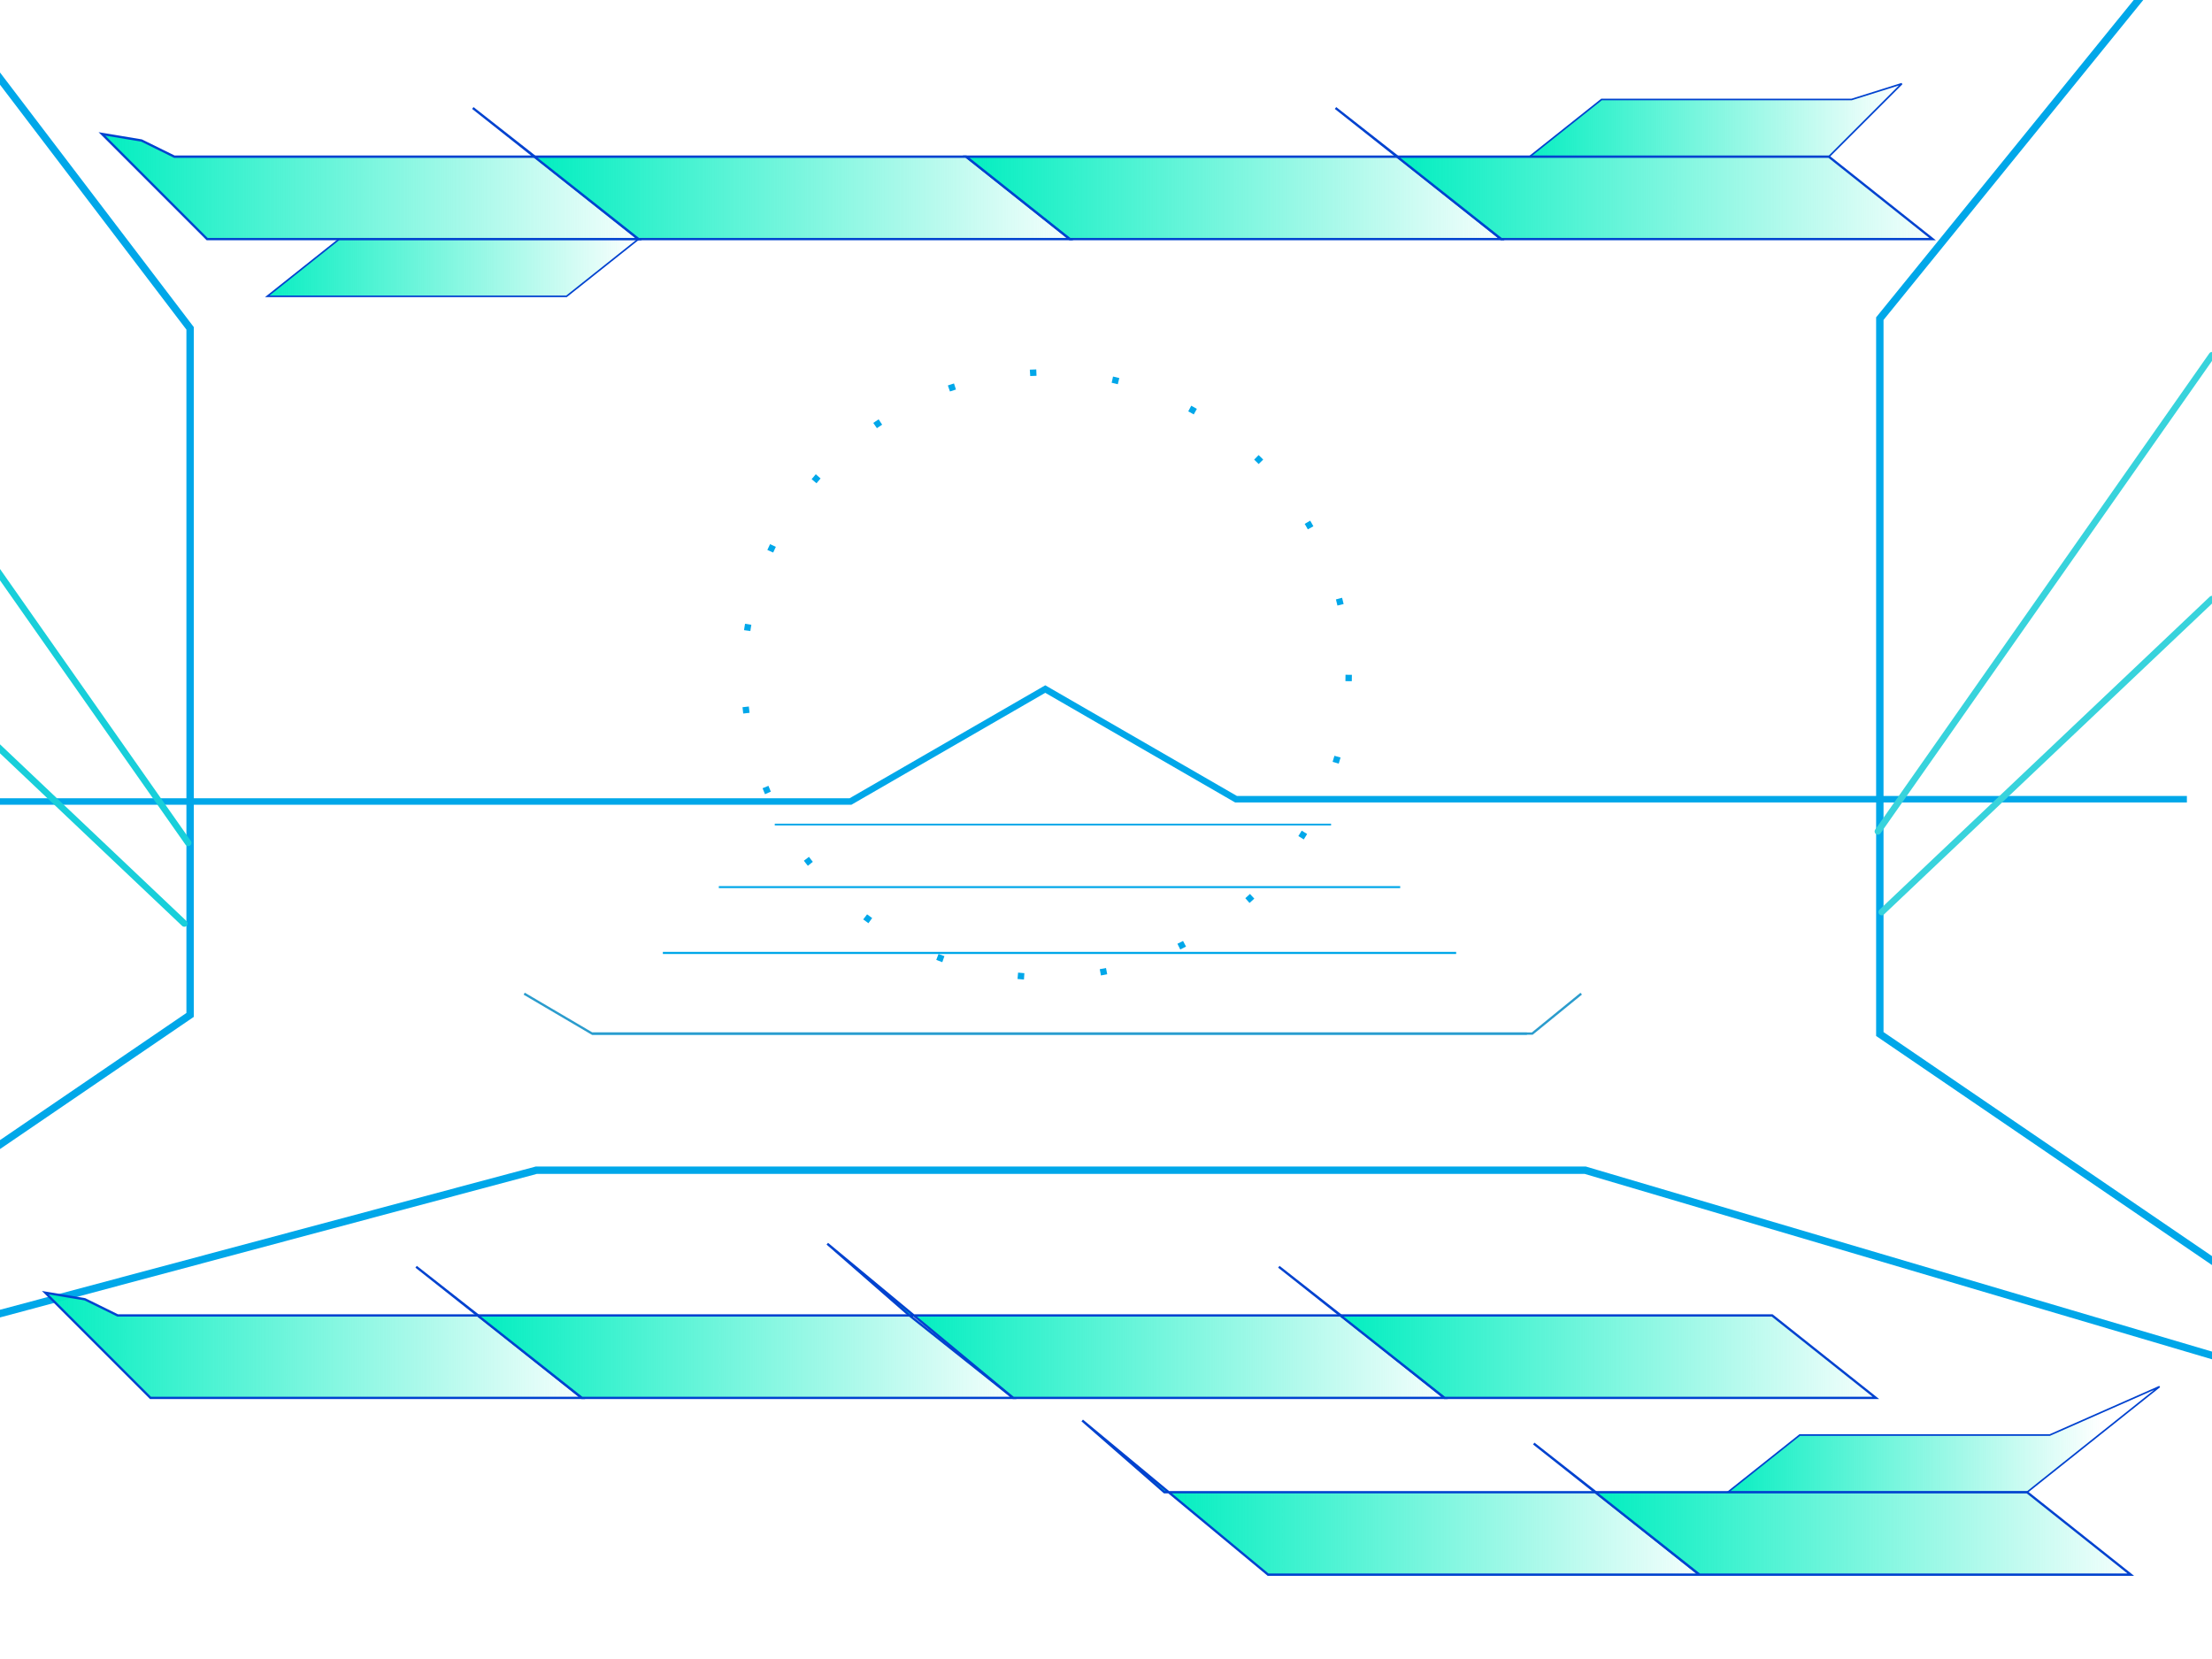 <?xml version="1.0" encoding="UTF-8" standalone="no"?>
<!-- Created with Inkscape (http://www.inkscape.org/) -->

<svg
   xmlns:dc="http://purl.org/dc/elements/1.1/"
   xmlns:cc="http://creativecommons.org/ns#"
   xmlns:rdf="http://www.w3.org/1999/02/22-rdf-syntax-ns#"
   xmlns:svg="http://www.w3.org/2000/svg"
   xmlns="http://www.w3.org/2000/svg"
   xmlns:xlink="http://www.w3.org/1999/xlink"
   xmlns:sodipodi="http://sodipodi.sourceforge.net/DTD/sodipodi-0.dtd"
   xmlns:inkscape="http://www.inkscape.org/namespaces/inkscape"
   width="960"
   height="720"
   viewBox="0 0 254 190.5"
   version="1.1"
   id="svg16"
   inkscape:version="0.92.3 (2405546, 2018-03-11)"
   sodipodi:docname="dessin.svg"
   inkscape:export-filename="/home/stratos-alpha/Bureau/FINAL/INTERFACES/INTERFACEIRONMAN/HUDIM5.png"
   inkscape:export-xdpi="96"
   inkscape:export-ydpi="96">
  <defs
     id="defs10">
    <linearGradient
       inkscape:collect="always"
       id="linearGradient1045">
      <stop
         style="stop-color:#00eec0;stop-opacity:1;"
         offset="0"
         id="stop1041" />
      <stop
         style="stop-color:#00eec0;stop-opacity:0;"
         offset="1"
         id="stop1043" />
    </linearGradient>
    <linearGradient
       inkscape:collect="always"
       id="linearGradient1021">
      <stop
         style="stop-color:#00eec0;stop-opacity:1;"
         offset="0"
         id="stop1017" />
      <stop
         style="stop-color:#00eec0;stop-opacity:0;"
         offset="1"
         id="stop1019" />
    </linearGradient>
    <linearGradient
       inkscape:collect="always"
       id="linearGradient840">
      <stop
         style="stop-color:#008080;stop-opacity:1;"
         offset="0"
         id="stop836" />
      <stop
         style="stop-color:#008080;stop-opacity:0;"
         offset="1"
         id="stop838" />
    </linearGradient>
    <linearGradient
       inkscape:collect="always"
       id="linearGradient832">
      <stop
         style="stop-color:#0030f1;stop-opacity:1;"
         offset="0"
         id="stop828" />
      <stop
         style="stop-color:#0030f1;stop-opacity:0;"
         offset="1"
         id="stop830" />
    </linearGradient>
    <linearGradient
       inkscape:collect="always"
       xlink:href="#linearGradient832"
       id="linearGradient834"
       x1="55.994"
       y1="224.41"
       x2="182.731"
       y2="224.41"
       gradientUnits="userSpaceOnUse" />
    <linearGradient
       inkscape:collect="always"
       xlink:href="#linearGradient840"
       id="linearGradient842"
       x1="55.994"
       y1="224.41"
       x2="182.731"
       y2="224.41"
       gradientUnits="userSpaceOnUse" />
    <linearGradient
       inkscape:collect="always"
       xlink:href="#linearGradient1021"
       id="linearGradient1031"
       x1="123.846"
       y1="82.901"
       x2="188.434"
       y2="82.901"
       gradientUnits="userSpaceOnUse"
       gradientTransform="translate(-118.968,178.074)" />
    <linearGradient
       inkscape:collect="always"
       xlink:href="#linearGradient1045"
       id="linearGradient1047"
       x1="27.958"
       y1="83.846"
       x2="92.546"
       y2="83.846"
       gradientUnits="userSpaceOnUse"
       gradientTransform="matrix(0.694,0,0,0.694,154.401,62.13)" />
    <linearGradient
       inkscape:collect="always"
       xlink:href="#linearGradient1045"
       id="linearGradient1047-67"
       x1="27.958"
       y1="83.846"
       x2="92.546"
       y2="83.846"
       gradientUnits="userSpaceOnUse"
       gradientTransform="matrix(0.694,0,0,0.694,177.162,215.488)" />
    <linearGradient
       inkscape:collect="always"
       xlink:href="#linearGradient1045"
       id="linearGradient1047-2"
       x1="27.958"
       y1="83.846"
       x2="92.546"
       y2="83.846"
       gradientUnits="userSpaceOnUse"
       gradientTransform="matrix(0.694,0,0,0.694,9.452,78.163)" />
    <linearGradient
       inkscape:collect="always"
       xlink:href="#linearGradient1045"
       id="linearGradient1031-6"
       x1="123.846"
       y1="82.901"
       x2="188.434"
       y2="82.901"
       gradientUnits="userSpaceOnUse"
       gradientTransform="translate(-69.437,178.074)" />
    <linearGradient
       inkscape:collect="always"
       xlink:href="#linearGradient1045"
       id="linearGradient1031-6-9"
       x1="123.846"
       y1="82.901"
       x2="188.434"
       y2="82.901"
       gradientUnits="userSpaceOnUse"
       gradientTransform="translate(-19.905,178.074)" />
    <linearGradient
       inkscape:collect="always"
       xlink:href="#linearGradient1045"
       id="linearGradient1031-6-3"
       x1="123.846"
       y1="82.901"
       x2="188.434"
       y2="82.901"
       gradientUnits="userSpaceOnUse"
       gradientTransform="translate(29.626,178.074)" />
    <linearGradient
       inkscape:collect="always"
       xlink:href="#linearGradient1045"
       id="linearGradient1031-6-3-2"
       x1="123.846"
       y1="82.901"
       x2="188.434"
       y2="82.901"
       gradientUnits="userSpaceOnUse"
       gradientTransform="translate(58.898,198.374)" />
    <linearGradient
       inkscape:collect="always"
       xlink:href="#linearGradient1045"
       id="linearGradient1031-6-9-9"
       x1="123.846"
       y1="82.901"
       x2="188.434"
       y2="82.901"
       gradientUnits="userSpaceOnUse"
       gradientTransform="translate(9.366,198.374)" />
    <linearGradient
       inkscape:collect="always"
       xlink:href="#linearGradient1045"
       id="linearGradient1031-6-5"
       x1="123.846"
       y1="82.901"
       x2="188.434"
       y2="82.901"
       gradientUnits="userSpaceOnUse"
       gradientTransform="translate(-62.927,45.016)" />
    <linearGradient
       inkscape:collect="always"
       xlink:href="#linearGradient1045"
       id="linearGradient1031-4"
       x1="123.846"
       y1="82.901"
       x2="188.434"
       y2="82.901"
       gradientUnits="userSpaceOnUse"
       gradientTransform="translate(-112.458,45.016)" />
    <linearGradient
       inkscape:collect="always"
       xlink:href="#linearGradient1045"
       id="linearGradient1031-6-5-7"
       x1="123.846"
       y1="82.901"
       x2="188.434"
       y2="82.901"
       gradientUnits="userSpaceOnUse"
       gradientTransform="translate(36.136,45.016)" />
    <linearGradient
       inkscape:collect="always"
       xlink:href="#linearGradient1045"
       id="linearGradient1031-4-2"
       x1="123.846"
       y1="82.901"
       x2="188.434"
       y2="82.901"
       gradientUnits="userSpaceOnUse"
       gradientTransform="translate(-13.395,45.016)" />
  </defs>
  <sodipodi:namedview
     id="base"
     pagecolor="#ffffff"
     bordercolor="#666666"
     borderopacity="1.0"
     inkscape:pageopacity="0.0"
     inkscape:pageshadow="2"
     inkscape:zoom="0.8"
     inkscape:cx="438.45827"
     inkscape:cy="391.51491"
     inkscape:document-units="mm"
     inkscape:current-layer="layer1"
     showgrid="false"
     units="px"
     inkscape:window-width="1533"
     inkscape:window-height="845"
     inkscape:window-x="67"
     inkscape:window-y="27"
     inkscape:window-maximized="1" />
  <g
     inkscape:label="Calque 1"
     inkscape:groupmode="layer"
     id="layer1"
     transform="translate(0,-106.5)">
    <path
       style="fill:none;stroke:#00a7e9;stroke-width:0.85;stroke-linecap:butt;stroke-linejoin:miter;stroke-opacity:1;stroke-miterlimit:4;stroke-dasharray:none"
       d="M -22.604,263.382 61.586,240.872 H 182.024 l 85.067,25.14"
       id="path844"
       inkscape:connector-curvature="0" />
    <path
       style="fill:none;fill-opacity:1;stroke:#00a7e9;stroke-width:0.85;stroke-linecap:butt;stroke-linejoin:miter;stroke-opacity:1;stroke-miterlimit:4;stroke-dasharray:none"
       d="m -18.511,91.202 40.341,53.003 v 78.836 l -50.572,34.494"
       id="path848"
       inkscape:connector-curvature="0"
       sodipodi:nodetypes="cccc" />
    <path
       style="fill:none;stroke:#00a7e9;stroke-width:0.85;stroke-linecap:butt;stroke-linejoin:miter;stroke-opacity:1;stroke-miterlimit:4;stroke-dasharray:none"
       d="m 256.198,93.395 -40.341,49.695 v 82.144 l 50.572,34.494"
       id="path848-3"
       inkscape:connector-curvature="0" />
    <path
       style="fill:none;stroke:#00a7e9;stroke-width:0.75;stroke-linecap:butt;stroke-linejoin:miter;stroke-opacity:1;stroke-miterlimit:4;stroke-dasharray:none"
       d="M -5.15,198.537 H 97.66 l 22.366,-12.913 21.908,12.649 h 109.184"
       id="path882"
       inkscape:connector-curvature="0" />
    <path
       style="fill:none;stroke:#00a7e9;stroke-width:0.265px;stroke-linecap:butt;stroke-linejoin:miter;stroke-opacity:1"
       d="M 67.988,225.185 H 175.334"
       id="path884"
       inkscape:connector-curvature="0" />
    <path
       style="fill:none;stroke:#00a7e9;stroke-width:0.244px;stroke-linecap:butt;stroke-linejoin:miter;stroke-opacity:1"
       d="m 76.115,215.924 h 91.092"
       id="path884-7"
       inkscape:connector-curvature="0" />
    <path
       style="fill:none;stroke:#00a7e9;stroke-width:0.226px;stroke-linecap:butt;stroke-linejoin:miter;stroke-opacity:1"
       d="M 82.541,208.365 H 160.782"
       id="path884-5"
       inkscape:connector-curvature="0" />
    <path
       style="fill:none;stroke:#00a7e9;stroke-width:0.204px;stroke-linecap:butt;stroke-linejoin:miter;stroke-opacity:1"
       d="m 88.966,201.183 h 63.878"
       id="path884-3"
       inkscape:connector-curvature="0" />
    <circle
       style="fill:none;fill-opacity:1;stroke:#00a7e9;stroke-width:0.732;stroke-miterlimit:4;stroke-dasharray:0.732, 8.783;stroke-dashoffset:0;stroke-opacity:1"
       id="path935"
       cx="120.149"
       cy="183.985"
       r="34.719" />
    <path
       style="fill:url(#linearGradient1047);fill-opacity:1;stroke:#0042cf;stroke-width:0.184px;stroke-linecap:butt;stroke-linejoin:miter;stroke-opacity:1"
       d="m 183.902,117.923 v 0 h 28.714 l 5.769,-1.813 v 0 l -8.38,8.38 H 175.641 Z"
       id="path984"
       inkscape:connector-curvature="0"
       sodipodi:nodetypes="cccccccc" />
    <path
       style="fill:url(#linearGradient1031);fill-opacity:1;stroke:#0042cf;stroke-width:0.265;stroke-linecap:butt;stroke-linejoin:miter;stroke-miterlimit:4;stroke-dasharray:none;stroke-opacity:1"
       d="m 66.807,267.015 -11.906,-9.466 h -41.388 l -3.77,-1.857 -4.546,-0.756 12.079,12.079 z"
       id="path984-5"
       inkscape:connector-curvature="0"
       sodipodi:nodetypes="ccccccc" />
    <path
       style="fill:url(#linearGradient1047-67);fill-opacity:1;stroke:#0042cf;stroke-width:0.184px;stroke-linecap:butt;stroke-linejoin:miter;stroke-opacity:1"
       d="m 206.663,271.281 v 0 h 28.714 l 12.604,-5.561 v 0 l -15.215,12.128 h -34.364 z"
       id="path984-56"
       inkscape:connector-curvature="0"
       sodipodi:nodetypes="cccccccc" />
    <path
       style="fill:url(#linearGradient1047-2);fill-opacity:1;stroke:#0042cf;stroke-width:0.184px;stroke-linecap:butt;stroke-linejoin:miter;stroke-opacity:1"
       d="m 38.953,133.956 v 0 h 28.714 5.649 v 0 l -8.26,6.567 h -34.364 z"
       id="path984-7"
       inkscape:connector-curvature="0"
       sodipodi:nodetypes="cccccccc" />
    <path
       style="fill:none;stroke:#38d3dc;stroke-width:0.75;stroke-linecap:round;stroke-linejoin:round;stroke-opacity:1;stroke-miterlimit:4;stroke-dasharray:none;stroke-dashoffset:0"
       d="M 216.076,211.231 254,175.292"
       id="path1749"
       inkscape:connector-curvature="0" />
    <path
       style="fill:none;stroke:#38d3dc;stroke-width:0.75;stroke-linecap:round;stroke-linejoin:round;stroke-opacity:1;stroke-miterlimit:4;stroke-dasharray:none;stroke-dashoffset:0"
       d="M 215.635,201.97 254,147.29"
       id="path1751"
       inkscape:connector-curvature="0" />
    <path
       style="fill:none;stroke:#18cfda;stroke-width:0.75;stroke-linecap:round;stroke-linejoin:round;stroke-opacity:1;stroke-miterlimit:4;stroke-dasharray:none"
       d="m 21.167,212.544 -37.924,-35.939"
       id="path1749-6"
       inkscape:connector-curvature="0" />
    <path
       style="fill:none;stroke:#18cfda;stroke-width:0.75;stroke-linecap:round;stroke-linejoin:round;stroke-opacity:1;stroke-miterlimit:4;stroke-dasharray:none"
       d="m 21.608,203.283 -38.365,-54.681"
       id="path1751-2"
       inkscape:connector-curvature="0" />
    <path
       style="fill:url(#linearGradient1031-6);fill-opacity:1;stroke:#0042cf;stroke-width:0.265;stroke-linecap:butt;stroke-linejoin:miter;stroke-miterlimit:4;stroke-dasharray:none;stroke-opacity:1"
       d="m 116.339,267.015 -11.906,-9.466 h -41.388 -8.143 l -7.118,-5.589 19.024,15.055 z"
       id="path984-5-7"
       inkscape:connector-curvature="0"
       sodipodi:nodetypes="ccccccc" />
    <path
       style="fill:url(#linearGradient1031-6-9);fill-opacity:1;stroke:#0042cf;stroke-width:0.265;stroke-linecap:butt;stroke-linejoin:miter;stroke-miterlimit:4;stroke-dasharray:none;stroke-opacity:1"
       d="m 165.87,267.015 -11.906,-9.466 h -41.388 -8.143 l -9.433,-8.235 21.339,17.701 z"
       id="path984-5-7-2"
       inkscape:connector-curvature="0"
       sodipodi:nodetypes="ccccccc" />
    <path
       style="fill:url(#linearGradient1031-6-3);fill-opacity:1;stroke:#0042cf;stroke-width:0.265;stroke-linecap:butt;stroke-linejoin:miter;stroke-miterlimit:4;stroke-dasharray:none;stroke-opacity:1"
       d="m 215.402,267.015 -11.906,-9.466 h -41.388 -8.143 l -7.118,-5.589 19.024,15.055 z"
       id="path984-5-7-9"
       inkscape:connector-curvature="0"
       sodipodi:nodetypes="ccccccc" />
    <path
       style="fill:url(#linearGradient1031-6-9-9);fill-opacity:1;stroke:#0042cf;stroke-width:0.265;stroke-linecap:butt;stroke-linejoin:miter;stroke-miterlimit:4;stroke-dasharray:none;stroke-opacity:1"
       d="m 195.142,287.314 -11.906,-9.466 h -41.388 -8.143 l -9.433,-8.235 21.339,17.701 z"
       id="path984-5-7-2-1"
       inkscape:connector-curvature="0"
       sodipodi:nodetypes="ccccccc" />
    <path
       style="fill:url(#linearGradient1031-6-3-2);fill-opacity:1;stroke:#0042cf;stroke-width:0.265;stroke-linecap:butt;stroke-linejoin:miter;stroke-miterlimit:4;stroke-dasharray:none;stroke-opacity:1"
       d="m 244.673,287.314 -11.906,-9.466 h -41.388 -8.143 l -7.118,-5.589 19.024,15.055 z"
       id="path984-5-7-9-9"
       inkscape:connector-curvature="0"
       sodipodi:nodetypes="ccccccc" />
    <path
       style="fill:url(#linearGradient1031-4);fill-opacity:1;stroke:#0042cf;stroke-width:0.265;stroke-linecap:butt;stroke-linejoin:miter;stroke-miterlimit:4;stroke-dasharray:none;stroke-opacity:1"
       d="m 73.317,133.956 -11.906,-9.466 H 20.023 l -3.77,-1.857 -4.546,-0.756 12.079,12.079 z"
       id="path984-5-5"
       inkscape:connector-curvature="0"
       sodipodi:nodetypes="ccccccc" />
    <path
       style="fill:url(#linearGradient1031-6-5);fill-opacity:1;stroke:#0042cf;stroke-width:0.265;stroke-linecap:butt;stroke-linejoin:miter;stroke-miterlimit:4;stroke-dasharray:none;stroke-opacity:1"
       d="m 122.849,133.956 -11.906,-9.466 h -41.388 -8.143 l -7.118,-5.589 19.024,15.055 z"
       id="path984-5-7-6"
       inkscape:connector-curvature="0"
       sodipodi:nodetypes="ccccccc" />
    <path
       style="fill:url(#linearGradient1031-4-2);fill-opacity:1;stroke:#0042cf;stroke-width:0.265;stroke-linecap:butt;stroke-linejoin:miter;stroke-miterlimit:4;stroke-dasharray:none;stroke-opacity:1"
       d="m 172.38,133.956 -11.906,-9.466 h -41.388 -8.143 v 0 l 11.906,9.466 z"
       id="path984-5-5-5"
       inkscape:connector-curvature="0"
       sodipodi:nodetypes="ccccccc" />
    <path
       style="fill:url(#linearGradient1031-6-5-7);fill-opacity:1;stroke:#0042cf;stroke-width:0.265;stroke-linecap:butt;stroke-linejoin:miter;stroke-miterlimit:4;stroke-dasharray:none;stroke-opacity:1"
       d="m 221.912,133.956 -11.906,-9.466 h -41.388 -8.143 l -7.118,-5.589 19.024,15.055 z"
       id="path984-5-7-6-4"
       inkscape:connector-curvature="0"
       sodipodi:nodetypes="ccccccc" />
    <path
       style="fill:none;stroke:#000000;stroke-width:0.265px;stroke-linecap:butt;stroke-linejoin:miter;stroke-opacity:1"
       d="M 67.988,225.185 Z"
       id="path2108"
       inkscape:connector-curvature="0" />
    <path
       style="fill:none;stroke:#2b9ccd;stroke-width:0.265px;stroke-linecap:butt;stroke-linejoin:miter;stroke-opacity:1"
       d="m 60.193,220.602 7.796,4.583 H 175.948 l 5.622,-4.583"
       id="path2110"
       inkscape:connector-curvature="0" />
  </g>
</svg>
